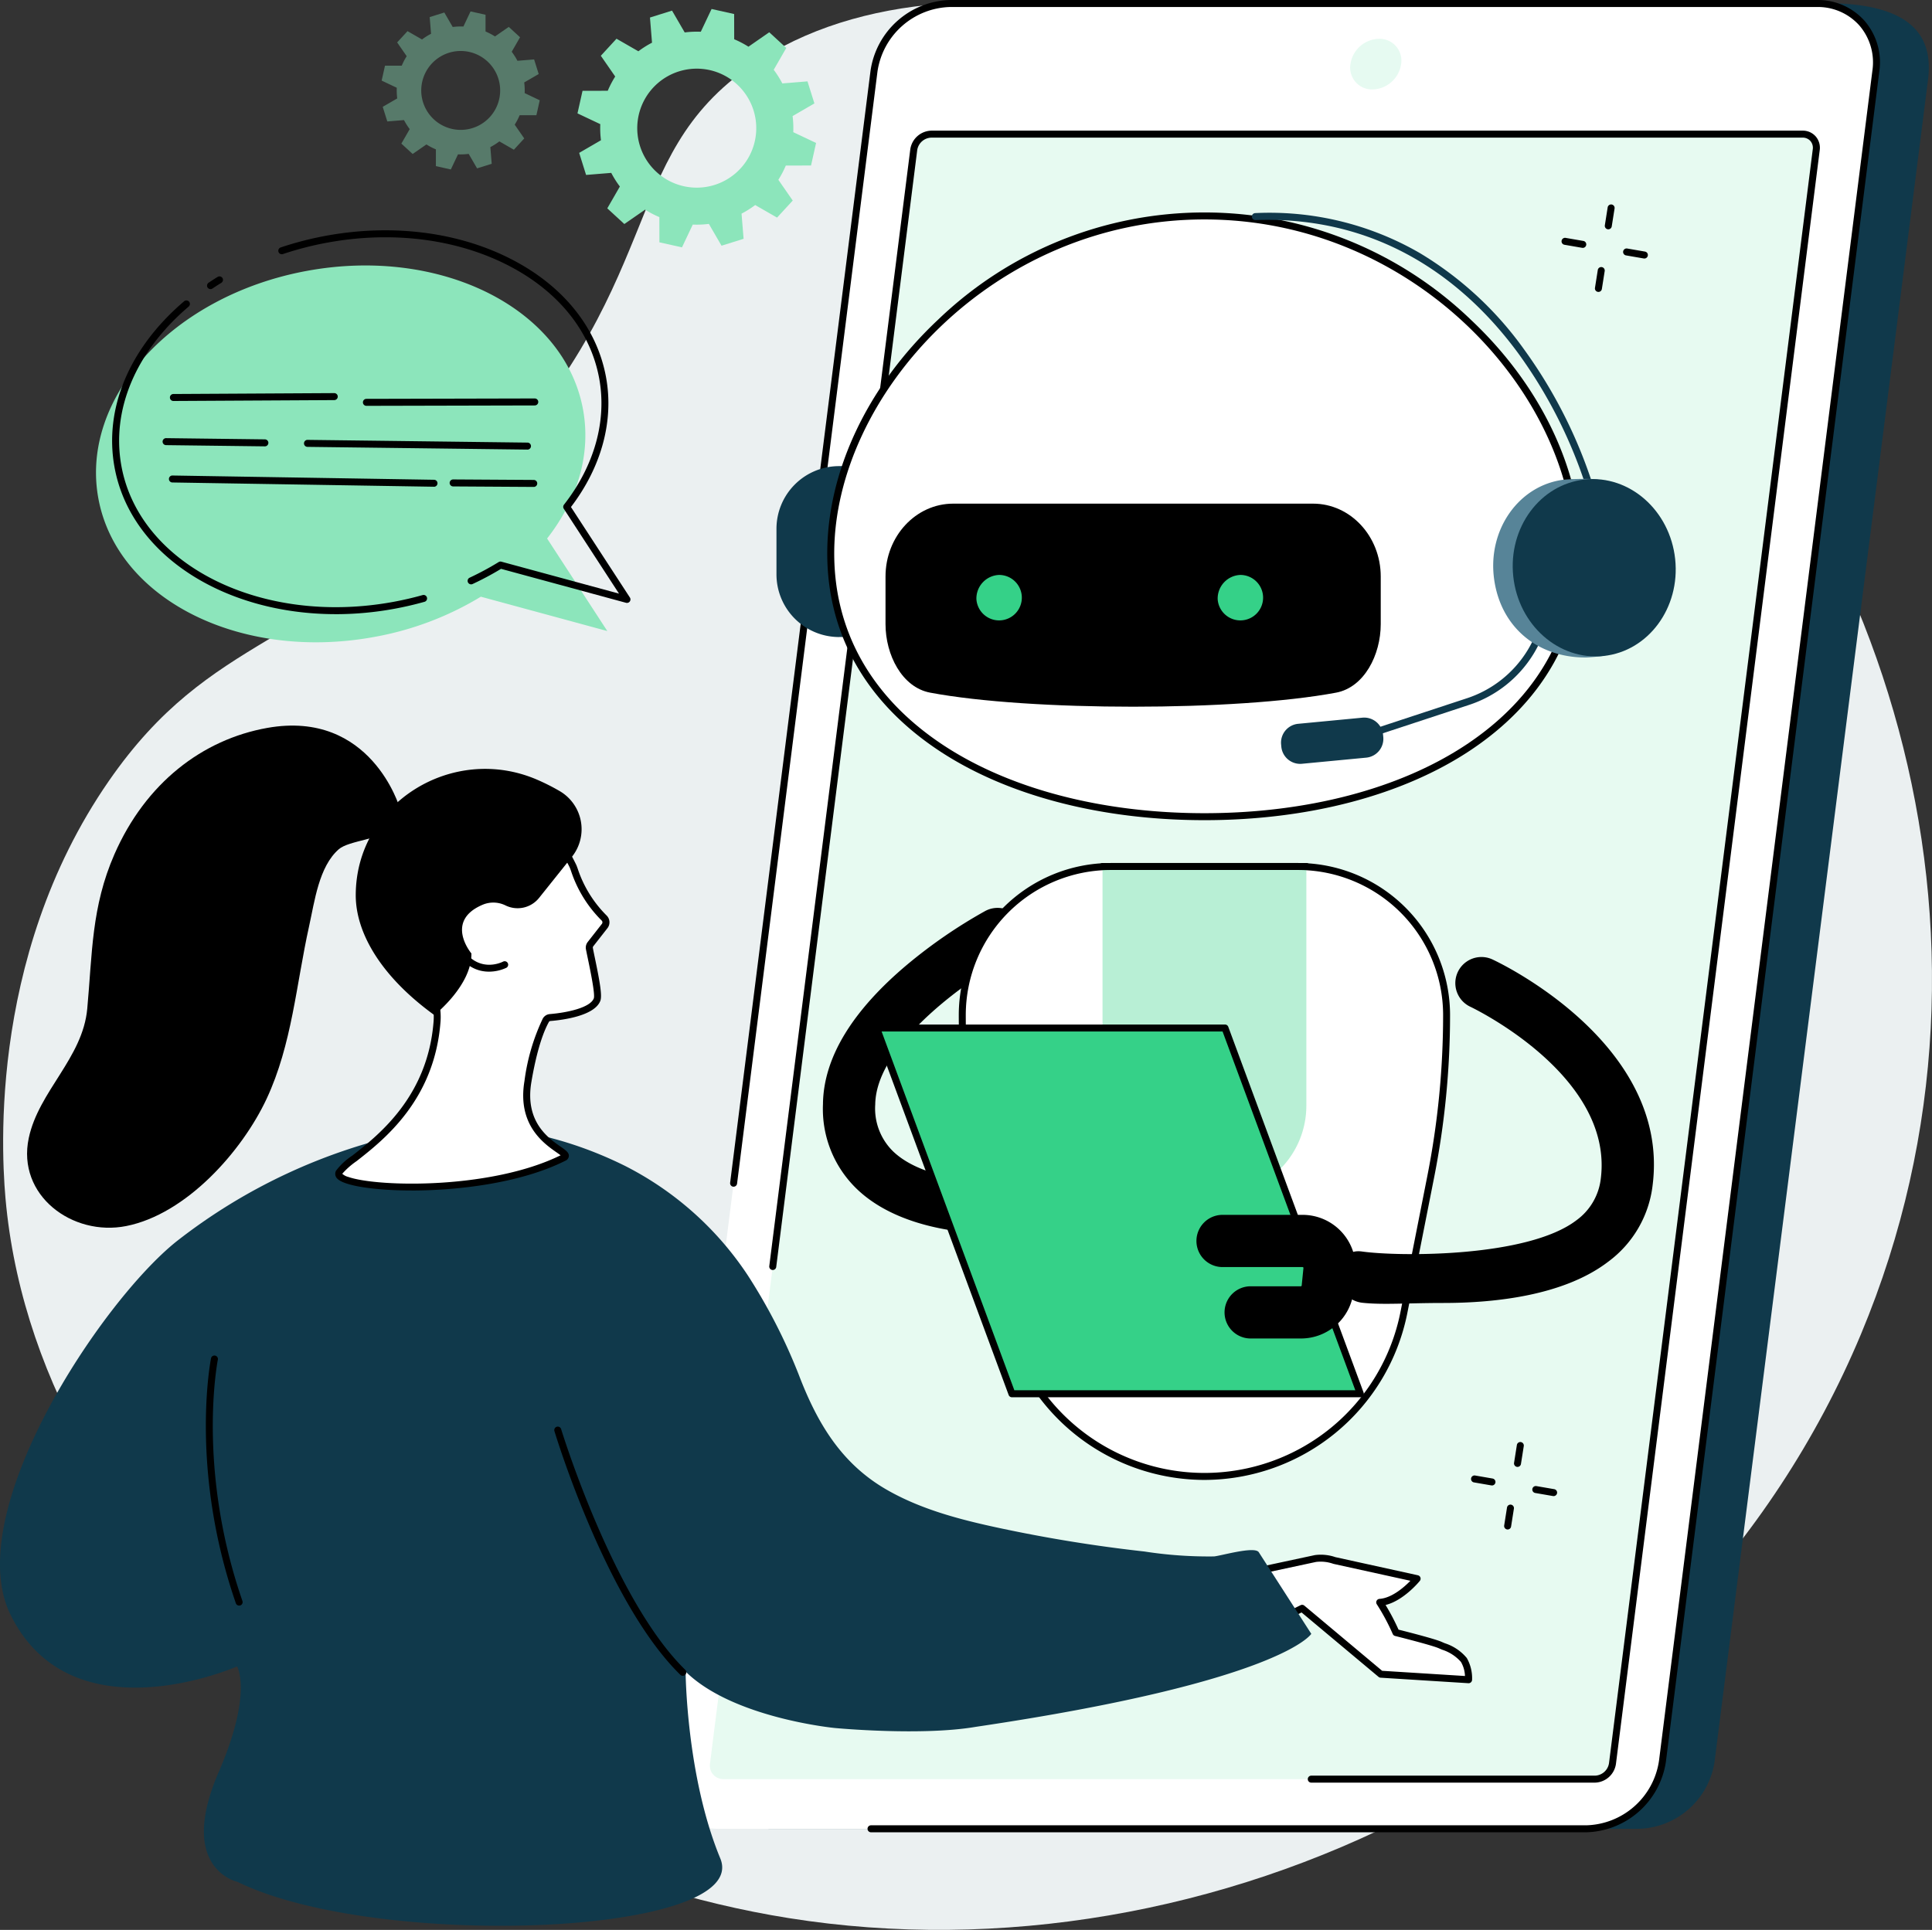 <svg id="Group_20350" data-name="Group 20350" xmlns="http://www.w3.org/2000/svg" xmlns:xlink="http://www.w3.org/1999/xlink" width="283.375" height="283.132" viewBox="0 0 283.375 283.132">
  <rect x="0" y="0" width="283.375" height="283.132" fill="#333333" stroke="none"/>
  <defs>
    <clipPath id="clip-path">
      <rect id="Rectangle_10454" data-name="Rectangle 10454" width="283.375" height="283.132" fill="none" opacity="0.4"/>
    </clipPath>
  </defs>
  <g id="Group_20349" data-name="Group 20349" clip-path="url(#clip-path)">
    <path id="Path_48453" data-name="Path 48453" d="M69.85,72.336C99.445,42.561,90.972,23.9,111.222,10.114,142.38-11.1,200.532,7.151,234.84,36.328c42.019,35.735,63.7,100.983,39,160.012-26.3,62.863-95.5,95.5-157.25,85.661C61.452,273.219,7.247,229.775,1.815,177.67c-.589-5.648-3.187-36.177,15.039-62.5,15.065-21.756,29.537-19.234,53-42.836" transform="translate(-0.888 -0.597)" fill="#ebf0f1"/>
    <path id="Path_48454" data-name="Path 48454" d="M72.158,114.812c19.629-3.611,37.755,5.483,40.485,20.313,1.222,6.636-.848,13.294-5.265,18.952l8.833,13.578-18.55-5.04a45.682,45.682,0,0,1-15.616,5.9c-19.629,3.611-37.755-5.483-40.485-20.313s10.969-29.78,30.6-33.391" transform="translate(-27.132 -75.074)" fill="#8ce5bb"/>
    <path id="Path_48455" data-name="Path 48455" d="M89.394,120.578a.512.512,0,0,1-.286-.938c.436-.293.883-.58,1.327-.855a.512.512,0,1,1,.538.872c-.434.268-.869.548-1.294.833a.51.51,0,0,1-.286.087" transform="translate(-58.512 -78.162)"/>
    <path id="Path_48456" data-name="Path 48456" d="M80.938,175.093c-16.327,0-30.079-8.654-32.448-21.519-1.584-8.606,2.127-17.489,10.183-24.37a.513.513,0,1,1,.666.779c-7.77,6.637-11.357,15.168-9.841,23.405,2.675,14.528,20.568,23.458,39.889,19.9,1.448-.267,2.891-.6,4.288-.995a.512.512,0,1,1,.278.986c-1.428.4-2.9.744-4.381,1.017a47.789,47.789,0,0,1-8.634.8" transform="translate(-31.685 -84.99)"/>
    <path id="Path_48457" data-name="Path 48457" d="M170.621,153.593a.5.5,0,0,1-.134-.018l-18.337-4.982a43.627,43.627,0,0,1-4.173,2.227.512.512,0,1,1-.433-.929A42.518,42.518,0,0,0,151.8,147.6a.512.512,0,0,1,.4-.058l17.253,4.687-8.1-12.452a.512.512,0,0,1,.026-.594c4.476-5.734,6.31-12.319,5.164-18.544-1.291-7.01-6.132-12.944-13.631-16.707-7.547-3.787-16.872-4.922-26.257-3.194a47.262,47.262,0,0,0-6.5,1.675.512.512,0,0,1-.326-.971,48.425,48.425,0,0,1,6.637-1.712c9.6-1.766,19.157-.6,26.9,3.287,7.794,3.911,12.83,10.1,14.18,17.437,1.18,6.411-.645,13.17-5.141,19.07L171.05,152.8a.512.512,0,0,1-.43.791" transform="translate(-78.66 -65.139)"/>
    <path id="Path_48458" data-name="Path 48458" d="M156.3,172.225a.512.512,0,0,1,0-1.025l24.692-.058h0a.512.512,0,0,1,0,1.025l-24.692.058Z" transform="translate(-102.556 -112.685)"/>
    <path id="Path_48459" data-name="Path 48459" d="M73.45,170a.512.512,0,0,1,0-1.025l23.593-.131h0a.512.512,0,0,1,0,1.025L73.453,170Z" transform="translate(-48.016 -111.171)"/>
    <path id="Path_48460" data-name="Path 48460" d="M163.282,190.362h-.007l-32.261-.4a.512.512,0,0,1,.006-1.025h.006l32.261.4a.512.512,0,0,1-.007,1.025" transform="translate(-85.916 -124.403)"/>
    <path id="Path_48461" data-name="Path 48461" d="M84.809,189.393H84.8l-14.484-.179a.512.512,0,0,1,.006-1.025h.006l14.484.179a.512.512,0,0,1-.006,1.025" transform="translate(-45.958 -123.909)"/>
    <path id="Path_48462" data-name="Path 48462" d="M205.358,207.023h0l-11.821-.073a.512.512,0,0,1,0-1.025h0l11.821.073a.512.512,0,0,1,0,1.025" transform="translate(-127.071 -135.587)"/>
    <path id="Path_48463" data-name="Path 48463" d="M111.38,205.874h-.009l-38.362-.625a.512.512,0,0,1-.5-.521.507.507,0,0,1,.521-.5l38.362.625a.512.512,0,0,1-.008,1.025" transform="translate(-47.732 -134.466)"/>
    <path id="Path_48464" data-name="Path 48464" d="M441.591,269.2H314.482a8.526,8.526,0,0,1-8.666-9.864l31.3-246.7a11.567,11.567,0,0,1,11.169-9.864L469.011,1.361c13.858,0,15.738,5.823,15.046,11.271l-31.3,246.7a11.567,11.567,0,0,1-11.169,9.864" transform="translate(-201.271 -0.896)" fill="#10394b"/>
    <path id="Path_48465" data-name="Path 48465" d="M419.206,269.289H292.1a8.554,8.554,0,0,1-8.666-9.914l31.3-247.959A11.587,11.587,0,0,1,325.9,1.5H453.007a8.554,8.554,0,0,1,8.667,9.914l-31.3,247.959a11.586,11.586,0,0,1-11.169,9.914" transform="translate(-186.535 -0.988)" fill="#fff"/>
    <path id="Path_48466" data-name="Path 48466" d="M304.748,296.664,334.632,59.9a2.675,2.675,0,0,1,2.578-2.289H465a1.975,1.975,0,0,1,2,2.289l-29.884,236.76a2.675,2.675,0,0,1-2.579,2.289H306.748a1.975,1.975,0,0,1-2-2.289" transform="translate(-200.608 -37.936)" fill="#35d188" opacity="0.12"/>
    <path id="Path_48467" data-name="Path 48467" d="M582.9,24.1a3.2,3.2,0,0,1-3.247-3.714,4.341,4.341,0,0,1,4.184-3.714,3.2,3.2,0,0,1,3.247,3.714A4.341,4.341,0,0,1,582.9,24.1" transform="translate(-381.577 -10.979)" fill="#e6faf1"/>
    <path id="Path_48468" data-name="Path 48468" d="M438.994,268.813H334.08a.512.512,0,1,1,0-1.025H438.994a11.074,11.074,0,0,0,10.661-9.466l31.3-247.959a8.3,8.3,0,0,0-1.92-6.636,8.163,8.163,0,0,0-6.238-2.7H345.687a11.074,11.074,0,0,0-10.66,9.466L314.432,173.65a.512.512,0,0,1-1.017-.128L334.009,10.363A12.127,12.127,0,0,1,345.687,0H472.8A9.177,9.177,0,0,1,479.8,3.049a9.306,9.306,0,0,1,2.168,7.442l-31.3,247.959a12.128,12.128,0,0,1-11.678,10.363" transform="translate(-206.323)"/>
    <path id="Path_48469" data-name="Path 48469" d="M451.316,298.477h-41.6a.512.512,0,1,1,0-1.025h41.6a2.152,2.152,0,0,0,2.07-1.84L483.27,58.852a1.526,1.526,0,0,0-.348-1.222,1.5,1.5,0,0,0-1.144-.49H353.986a2.152,2.152,0,0,0-2.07,1.841L331.233,222.842a.513.513,0,0,1-1.017-.128L350.9,58.852a3.206,3.206,0,0,1,3.087-2.737H481.778a2.508,2.508,0,0,1,1.913.837,2.538,2.538,0,0,1,.6,2.028L454.4,295.74a3.2,3.2,0,0,1-3.087,2.737" transform="translate(-217.384 -36.948)"/>
    <path id="Path_48470" data-name="Path 48470" d="M353.274,418.666V418.6c.13-6.711,4.286-13.552,12.352-20.331A73.974,73.974,0,0,1,377.08,390.4a3.83,3.83,0,1,1,3.612,6.756c-5.437,2.915-19.579,12.474-19.754,21.592v.041a8.8,8.8,0,0,0,2.618,6.879c4.329,4.157,13.109,4.6,16.127,4.419a3.83,3.83,0,1,1,.457,7.646c-.58.035-14.284.764-21.892-6.541a16.283,16.283,0,0,1-4.971-12.528" transform="translate(-232.564 -256.753)"/>
    <path id="Path_48471" data-name="Path 48471" d="M432.77,503.088l.372-22.681a3.831,3.831,0,0,1,7.662.125l-.372,22.681a3.831,3.831,0,0,1-7.662-.125" transform="translate(-284.899 -313.833)" fill="#5479f7"/>
    <path id="Path_48472" data-name="Path 48472" d="M342.513,225.27h.687a1.737,1.737,0,0,0,1.738-1.737v-21.6A1.737,1.737,0,0,0,343.2,200.2h-.687a9.2,9.2,0,0,0-9.2,9.2v6.678a9.2,9.2,0,0,0,9.2,9.2" transform="translate(-219.425 -131.817)" fill="#10394b"/>
    <path id="Path_48473" data-name="Path 48473" d="M668.355,229.939H666.72V207.29h1.635a9.988,9.988,0,0,1,9.989,9.986v2.677a9.988,9.988,0,0,1-9.989,9.986" transform="translate(-438.912 -136.485)" fill="#fff"/>
    <path id="Path_48474" data-name="Path 48474" d="M667.367,229.463h-1.635a.513.513,0,0,1-.513-.512V206.3a.513.513,0,0,1,.513-.512h1.635a10.512,10.512,0,0,1,10.5,10.5v2.677a10.512,10.512,0,0,1-10.5,10.5m-1.123-1.025h1.123a9.486,9.486,0,0,0,9.477-9.473v-2.677a9.486,9.486,0,0,0-9.477-9.474h-1.123Z" transform="translate(-437.924 -135.498)"/>
    <path id="Path_48475" data-name="Path 48475" d="M466.236,142.264c0-24.337-24.539-49.512-54.81-49.512s-54.81,25.175-54.81,49.512,24.539,38.621,54.81,38.621,54.81-14.284,54.81-38.621" transform="translate(-234.767 -61.07)" fill="#fff"/>
    <path id="Path_48476" data-name="Path 48476" d="M410.439,180.409c-15.243,0-29.107-3.647-39.041-10.27-10.652-7.1-16.282-17.082-16.282-28.863,0-12.07,5.91-24.556,16.215-34.255a56.378,56.378,0,0,1,78.215,0c10.3,9.7,16.215,22.185,16.215,34.255,0,11.78-5.63,21.761-16.282,28.863-9.933,6.623-23.8,10.27-39.04,10.27m0-88.133c-31.077,0-54.3,25.869-54.3,49,0,11.422,5.472,21.108,15.825,28.01,9.767,6.511,23.43,10.1,38.472,10.1s28.705-3.587,38.472-10.1c10.353-6.9,15.825-16.588,15.825-28.01,0-23.13-23.221-49-54.3-49" transform="translate(-233.779 -60.083)"/>
    <path id="Path_48477" data-name="Path 48477" d="M434.864,372.177h27.457a21.787,21.787,0,0,1,21.791,21.783,122.2,122.2,0,0,1-2.316,23.675l-3.948,19.986a29.823,29.823,0,0,1-58.512,0l-3.947-19.986a122.167,122.167,0,0,1-2.316-23.675,21.787,21.787,0,0,1,21.791-21.783" transform="translate(-271.932 -245.052)" fill="#fff"/>
    <path id="Path_48478" data-name="Path 48478" d="M447.606,461.184a30.4,30.4,0,0,1-29.759-24.449L413.9,416.748a123,123,0,0,1-2.325-23.775,22.324,22.324,0,0,1,22.3-22.3h27.457a22.324,22.324,0,0,1,22.3,22.3,122.975,122.975,0,0,1-2.325,23.775l-3.948,19.986a30.4,30.4,0,0,1-29.759,24.449M433.877,371.7A21.3,21.3,0,0,0,412.6,392.973a121.922,121.922,0,0,0,2.306,23.576l3.948,19.986a29.31,29.31,0,0,0,57.506,0l3.948-19.986a121.949,121.949,0,0,0,2.306-23.576A21.3,21.3,0,0,0,461.334,371.7Z" transform="translate(-270.946 -244.065)"/>
    <path id="Path_48479" data-name="Path 48479" d="M486.464,420.443H490a13.177,13.177,0,0,0,13.179-13.175v-35.09H473.285v35.09a13.177,13.177,0,0,0,13.179,13.175" transform="translate(-311.571 -245.052)" fill="#35d188" opacity="0.35"/>
    <path id="Path_48480" data-name="Path 48480" d="M502.189,371.7H472.3a.512.512,0,1,1,0-1.025h29.892a.512.512,0,1,1,0,1.025" transform="translate(-310.583 -244.065)"/>
    <path id="Path_48481" data-name="Path 48481" d="M390.053,216.321h52.78c5.483,0,9.928,4.788,9.928,10.695v6.977c0,4.5-2.405,9.279-6.553,10.058-14.627,2.747-44.9,2.747-59.53,0-4.148-.779-6.553-5.553-6.553-10.058v-6.977c0-5.906,4.445-10.695,9.928-10.695" transform="translate(-250.242 -142.432)"/>
    <path id="Path_48482" data-name="Path 48482" d="M522.713,250.523a3.335,3.335,0,1,0,3.326-3.583,3.462,3.462,0,0,0-3.326,3.583" transform="translate(-344.11 -162.592)" fill="#35d188"/>
    <path id="Path_48483" data-name="Path 48483" d="M419.145,250.523a3.335,3.335,0,1,0,3.326-3.583,3.462,3.462,0,0,0-3.326,3.583" transform="translate(-275.93 -162.592)" fill="#35d188"/>
    <path id="Path_48484" data-name="Path 48484" d="M579.773,255.078a.512.512,0,0,1-.16-1l16.852-5.546a16.44,16.44,0,0,0,11.146-18.157l-1.214-7.922a.512.512,0,0,1,1.013-.155l1.213,7.922a17.461,17.461,0,0,1-11.838,19.286l-16.852,5.546a.523.523,0,0,1-.16.025" transform="translate(-381.336 -146.081)" fill="#10394b"/>
    <path id="Path_48485" data-name="Path 48485" d="M587.273,133.16a.513.513,0,0,1-.5-.381,69.832,69.832,0,0,0-10.28-20.7c-6.825-9.321-19.052-20.294-38.578-19.595a.518.518,0,0,1-.53-.494.512.512,0,0,1,.494-.53,43.993,43.993,0,0,1,24.127,5.854A51.058,51.058,0,0,1,577.345,111.5a70.914,70.914,0,0,1,10.424,21.018.512.512,0,0,1-.5.644" transform="translate(-353.772 -60.197)" fill="#10394b"/>
    <path id="Path_48486" data-name="Path 48486" d="M641.094,220.212c-.9-7.133,3.669-13.587,10.212-14.414a40.439,40.439,0,0,1,4.076-.112c5.677.381,8.6,5.178,9.406,11.529.867,6.849-1.744,13.249-7.87,14.466-.254.051-2.068.2-2.331.2-7.171.024-12.59-4.533-13.493-11.666" transform="translate(-421.967 -135.419)" fill="#578498"/>
    <path id="Path_48487" data-name="Path 48487" d="M649.44,220.046c-.763-7.149,3.935-13.513,10.492-14.212s12.493,4.53,13.256,11.679-3.935,13.513-10.493,14.212S650.2,227.2,649.44,220.046" transform="translate(-427.483 -135.486)" fill="#10394b"/>
    <path id="Path_48488" data-name="Path 48488" d="M562.4,314.1l-9.434.9a2.778,2.778,0,0,1-3.02-2.5l-.033-.346a2.778,2.778,0,0,1,2.5-3.019l9.434-.9a2.779,2.779,0,0,1,3.02,2.5l.033.346a2.778,2.778,0,0,1-2.5,3.019" transform="translate(-362.008 -202.946)" fill="#10394b"/>
    <path id="Path_48489" data-name="Path 48489" d="M396.139,495.2h51.1l-19.85-53.661h-51.1Z" transform="translate(-247.717 -290.723)" fill="#35d188"/>
    <path id="Path_48490" data-name="Path 48490" d="M446.256,494.728h-51.1a.513.513,0,0,1-.481-.334l-19.85-53.661a.513.513,0,0,1,.481-.69h51.1a.513.513,0,0,1,.481.335l19.85,53.661a.513.513,0,0,1-.481.69M395.509,493.7H445.52l-19.471-52.637H376.038Z" transform="translate(-246.73 -289.736)"/>
    <path id="Path_48491" data-name="Path 48491" d="M589.983,461.8c7.507,0,17.663-1.068,24.173-6.058a16.3,16.3,0,0,0,6.515-11.285c2.562-20.707-22.435-32.559-23.5-33.054a3.83,3.83,0,0,0-3.231,6.946c.21.1,21,10.005,19.126,25.168a8.78,8.78,0,0,1-3.572,6.146c-7.158,5.486-26.036,5.348-31.446,4.588-2.095-.295-3.122,1.093-3.417,3.188a3.906,3.906,0,0,0,3.417,4.327c3.036.334,6.59.034,11.935.034" transform="translate(-378.266 -270.643)"/>
    <path id="Path_48492" data-name="Path 48492" d="M521.544,539.93H528.9a7.766,7.766,0,0,0,7.753-7.014l.256-2.56a7.79,7.79,0,0,0-7.753-8.564H517.421a3.83,3.83,0,1,0,0,7.66h11.737a.129.129,0,0,1,.128.142l-.256,2.56a.129.129,0,0,1-.128.117h-7.358a3.83,3.83,0,1,0,0,7.66" transform="translate(-338.104 -343.562)"/>
    <path id="Path_48493" data-name="Path 48493" d="M248.15,24.963l1.014,3.235,3.692-.3a14.026,14.026,0,0,0,1.263,2L252.275,33.1l2.5,2.3,3.047-2.108a14.188,14.188,0,0,0,2.091,1.093l.007,3.7,3.31.74,1.582-3.343a14.061,14.061,0,0,0,2.361-.1l1.858,3.2,3.236-1.014-.3-3.691a14.061,14.061,0,0,0,2-1.262l3.208,1.843,2.3-2.5-2.109-3.046a14.224,14.224,0,0,0,1.093-2.09l3.7-.007.74-3.309-3.345-1.581a14.052,14.052,0,0,0-.1-2.36l3.2-1.857-1.014-3.235-3.692.3a14.047,14.047,0,0,0-1.263-2l1.844-3.206-2.5-2.3L272.98,9.385a14.249,14.249,0,0,0-2.091-1.093l-.007-3.7-3.31-.74L265.99,7.192a14.1,14.1,0,0,0-2.361.1l-1.858-3.2-3.236,1.014.3,3.69a14.067,14.067,0,0,0-2,1.262l-3.208-1.843-2.3,2.5,2.109,3.045a14.26,14.26,0,0,0-1.093,2.091l-3.7.007-.74,3.309,3.345,1.581a14.012,14.012,0,0,0,.1,2.36Zm14.638-11.956a8.728,8.728,0,1,1-5.72,10.938,8.731,8.731,0,0,1,5.72-10.938" transform="translate(-163.201 -2.534)" fill="#8ce5bb"/>
    <path id="Path_48494" data-name="Path 48494" d="M163.978,18.893l.672,2.145,2.449-.2a9.31,9.31,0,0,0,.837,1.324l-1.223,2.126,1.656,1.522,2.02-1.4a9.44,9.44,0,0,0,1.387.725l0,2.457,2.195.49,1.049-2.217a9.313,9.313,0,0,0,1.566-.068l1.232,2.124,2.146-.672-.2-2.448a9.325,9.325,0,0,0,1.324-.837l2.127,1.222,1.522-1.655-1.4-2.02a9.45,9.45,0,0,0,.725-1.386l2.457,0,.491-2.194L184.8,16.879a9.338,9.338,0,0,0-.068-1.565l2.125-1.232-.673-2.145-2.448.2a9.311,9.311,0,0,0-.837-1.324l1.223-2.126-1.655-1.522-2.02,1.4a9.442,9.442,0,0,0-1.387-.725l0-2.456-2.2-.49-1.049,2.217a9.311,9.311,0,0,0-1.566.068l-1.232-2.125-2.146.673.2,2.447a9.339,9.339,0,0,0-1.324.837l-2.127-1.222-1.522,1.655,1.4,2.02a9.451,9.451,0,0,0-.725,1.387l-2.457,0-.491,2.194,2.218,1.049a9.34,9.34,0,0,0,.068,1.565Zm9.708-7.929a5.788,5.788,0,1,1-3.793,7.254,5.79,5.79,0,0,1,3.793-7.254" transform="translate(-107.843 -3.22)" fill="#8ce5bb" opacity="0.4"/>
    <path id="Path_48495" data-name="Path 48495" d="M689.406,91.462a.532.532,0,0,1-.08-.006.512.512,0,0,1-.427-.586l.414-2.624a.512.512,0,0,1,1.012.16l-.414,2.624a.512.512,0,0,1-.505.433" transform="translate(-453.509 -57.819)"/>
    <path id="Path_48496" data-name="Path 48496" d="M685.167,118.349a.491.491,0,0,1-.08-.007.512.512,0,0,1-.427-.585l.414-2.624a.512.512,0,0,1,1.012.16l-.414,2.624a.512.512,0,0,1-.505.433" transform="translate(-450.719 -75.522)"/>
    <path id="Path_48497" data-name="Path 48497" d="M673.484,103.632a.555.555,0,0,1-.088-.007l-2.58-.446a.513.513,0,1,1,.175-1.01l2.58.446a.513.513,0,0,1-.087,1.018" transform="translate(-441.329 -67.266)"/>
    <path id="Path_48498" data-name="Path 48498" d="M699.91,108.2a.552.552,0,0,1-.088-.007l-2.58-.446a.513.513,0,1,1,.175-1.01l2.58.446a.512.512,0,0,1-.087,1.017" transform="translate(-458.725 -70.274)"/>
    <path id="Path_48499" data-name="Path 48499" d="M650.43,623.015a.492.492,0,0,1-.081-.006.512.512,0,0,1-.426-.585l.414-2.624a.512.512,0,0,1,1.012.159l-.414,2.624a.512.512,0,0,1-.505.433" transform="translate(-427.85 -407.808)"/>
    <path id="Path_48500" data-name="Path 48500" d="M646.191,649.9a.485.485,0,0,1-.08-.007.512.512,0,0,1-.426-.585l.414-2.624a.512.512,0,0,1,1.012.16l-.414,2.624a.512.512,0,0,1-.505.433" transform="translate(-425.06 -425.511)"/>
    <path id="Path_48501" data-name="Path 48501" d="M634.507,635.184a.564.564,0,0,1-.088-.007l-2.58-.446a.513.513,0,0,1,.175-1.01l2.58.446a.513.513,0,0,1-.087,1.018" transform="translate(-415.67 -417.254)"/>
    <path id="Path_48502" data-name="Path 48502" d="M660.933,639.753a.55.55,0,0,1-.088-.007l-2.58-.446a.513.513,0,1,1,.175-1.01l2.58.445a.512.512,0,0,1-.087,1.018" transform="translate(-433.066 -420.263)"/>
    <path id="Path_48503" data-name="Path 48503" d="M520.083,669.307a6.039,6.039,0,0,1,2.785.29L535,672.265s-2.678,3.289-5.469,3.477a31.363,31.363,0,0,1,2.377,4.434s5.374,1.333,6.482,1.825,2.7,1.033,3.475,2.187a5.5,5.5,0,0,1,.688,2.9l-12.871-.809-11.552-9.668-21.2,10.513.942-13.056Z" transform="translate(-327.137 -440.655)" fill="#fff"/>
    <path id="Path_48504" data-name="Path 48504" d="M495.944,686.65a.513.513,0,0,1-.511-.549l.942-13.056a.512.512,0,0,1,.4-.464l22.21-4.761.036-.007a6.565,6.565,0,0,1,2.993.3l12.1,2.661a.512.512,0,0,1,.287.824c-.1.128-2.374,2.883-5.023,3.536a32.351,32.351,0,0,1,1.9,3.616c1.084.272,5.31,1.344,6.32,1.793.151.068.312.136.479.206a6.942,6.942,0,0,1,3.214,2.164,5.981,5.981,0,0,1,.775,3.212.513.513,0,0,1-.544.485l-12.871-.809a.516.516,0,0,1-.3-.119l-11.295-9.453-20.9,10.364a.511.511,0,0,1-.228.054m32.947-1.858,12.149.763a4.384,4.384,0,0,0-.592-2.068,6.2,6.2,0,0,0-2.763-1.792c-.172-.073-.338-.143-.494-.213-.876-.389-4.915-1.428-6.4-1.8a.513.513,0,0,1-.35-.3,31.139,31.139,0,0,0-2.335-4.353.512.512,0,0,1,.4-.789c1.815-.122,3.631-1.734,4.529-2.655l-11.263-2.477-.052-.014a5.562,5.562,0,0,0-2.534-.271L497.369,673.5l-.85,11.778,20.392-10.114a.513.513,0,0,1,.557.066Z" transform="translate(-326.15 -439.668)"/>
    <path id="Path_48505" data-name="Path 48505" d="M192.332,558.373l-7.7-11.972c-.605-.941-5.659.561-6.594.616a61.644,61.644,0,0,1-10.178-.722q-10.7-1.186-21.248-3.438c-5.732-1.225-11.5-2.716-16.577-5.641-6.687-3.851-10.2-9.851-12.874-16.851a82.02,82.02,0,0,0-7.458-14.554,47.191,47.191,0,0,0-18.048-16.1c-9.57-4.746-20.7-7.038-31.3-4.923a83.405,83.405,0,0,0-34.451,16C14.773,509.67-5.788,540.647,1.543,555.563c8.99,18.293,33.226,7.591,33.226,7.591s2.353,3.841-2.7,15.518c-6.142,14.187,2.758,16.085,2.758,16.085,20.688,10.111,75.492,7.851,70.819-3.44-5-12.087-5.086-27.408-5.086-27.408,6.914,6.835,21.891,8.28,21.891,8.28s12.642,1.2,20.672-.171c44.931-6.661,49.212-13.646,49.212-13.646" transform="translate(0 -318.675)" fill="#10394b"/>
    <path id="Path_48506" data-name="Path 48506" d="M93.252,618.828a.513.513,0,0,1-.485-.345c-6.849-19.81-3.668-35.813-3.635-35.972a.512.512,0,0,1,1,.207c-.032.157-3.152,15.9,3.6,35.431a.512.512,0,0,1-.485.68" transform="translate(-58.173 -383.272)"/>
    <path id="Path_48507" data-name="Path 48507" d="M256.783,649.286a.511.511,0,0,1-.358-.146c-10.707-10.452-18.16-34.731-18.472-35.759a.513.513,0,0,1,.981-.3c.076.249,7.69,25.056,18.207,35.324a.512.512,0,0,1-.358.879" transform="translate(-156.634 -403.431)"/>
    <path id="Path_48508" data-name="Path 48508" d="M167.765,344.483a11.673,11.673,0,0,1,10.021,5.829c.962,1.656,1.835,3.2,2.012,3.635a18.6,18.6,0,0,0,4.538,7.544.884.884,0,0,1,.088,1.175l-2.082,2.662a.82.82,0,0,0-.163.647c.248,1.42,1.488,6.573,1.121,7.5-.777,1.97-5.491,2.5-6.887,2.621a.782.782,0,0,0-.623.4c-.453.817-1.648,3.157-2.628,9-1.494,8.9,6.989,10.28,5.261,11.152-12.053,6.082-34.247,4.7-32.96,2.169,1.059-2.081,13.237-7.466,14.37-22.1.707-9.125-12.076-9.875-2.865-27.245,2.141-4.037,6.775-5.005,10.8-4.986" transform="translate(-95.726 -226.817)" fill="#fff"/>
    <path id="Path_48509" data-name="Path 48509" d="M155.115,400.482c-5.521,0-9.872-.7-10.873-1.705a.977.977,0,0,1-.226-1.183,9.429,9.429,0,0,1,2.394-2.225c3.868-3.028,11.069-8.666,11.922-19.682.244-3.151-1.238-5.28-2.807-7.534-2.809-4.036-5.993-8.611,0-19.911,1.825-3.442,5.675-5.259,11.137-5.259h.115a12.223,12.223,0,0,1,10.462,6.084,39.383,39.383,0,0,1,2.044,3.7c.054.134.117.308.192.517a17.337,17.337,0,0,0,4.232,6.855,1.4,1.4,0,0,1,.131,1.855l-2.082,2.662a.307.307,0,0,0-.062.244c.055.315.163.835.289,1.437.759,3.634,1.091,5.613.8,6.34-.86,2.179-5.406,2.785-7.322,2.944a.271.271,0,0,0-.217.136c-1.29,2.328-2.11,6.089-2.571,8.832-.972,5.786,2.446,8.175,4.283,9.459.782.546,1.254.876,1.217,1.4a.813.813,0,0,1-.513.67c-6.338,3.2-15.42,4.368-22.55,4.368m-10.169-2.452a2.051,2.051,0,0,0,.874.46c4.333,1.509,20.924,1.852,31.147-3.173-.165-.129-.394-.289-.593-.428-1.878-1.313-5.786-4.044-4.707-10.468a30.265,30.265,0,0,1,2.685-9.159,1.294,1.294,0,0,1,1.029-.661c2.645-.22,5.922-.954,6.453-2.3.224-.588-.531-4.209-.854-5.756-.127-.611-.237-1.139-.3-1.47a1.334,1.334,0,0,1,.264-1.051l2.082-2.662a.37.37,0,0,0-.045-.495,18.3,18.3,0,0,1-4.476-7.238c-.07-.194-.127-.355-.177-.479-.08-.2-.445-.925-1.98-3.57a11.2,11.2,0,0,0-9.58-5.574h-.107c-3.555,0-8.173.827-10.235,4.714-5.7,10.748-2.834,14.865-.063,18.846,1.6,2.3,3.259,4.683,2.987,8.2-.888,11.466-8.32,17.284-12.312,20.41a11.342,11.342,0,0,0-2.1,1.854" transform="translate(-94.736 -225.829)"/>
    <path id="Path_48510" data-name="Path 48510" d="M179.6,349.175l4.822-6.033a6.481,6.481,0,0,0-1.815-9.65,30.736,30.736,0,0,0-3.31-1.668c-12.383-5.33-26.571,3.467-26.585,16.945-.006,5.516,3.684,11.912,11.525,17.595,0,0,5.51-4.344,5.44-9.042,0,0-4-4.742,1.636-7.142a4.04,4.04,0,0,1,3.361.094,4.028,4.028,0,0,0,4.926-1.1" transform="translate(-100.533 -217.443)"/>
    <path id="Path_48511" data-name="Path 48511" d="M199.828,409.027c-1.6,0-3.648-.683-5.17-3.559a.512.512,0,0,1,.906-.479c2.4,4.538,6.17,2.65,6.329,2.567a.512.512,0,0,1,.476.908,6.069,6.069,0,0,1-2.542.563" transform="translate(-128.108 -266.477)"/>
    <path id="Path_48512" data-name="Path 48512" d="M66.288,323.73s-4.182-14.461-19.438-11.739c-9.524,1.7-17.842,8.1-22.412,18.538-3.381,7.725-3.241,14.563-3.985,22.661-.665,7.243-7.118,12.081-8.579,18.969-1.784,8.41,6.4,14.475,14.292,12.912,8.812-1.746,16.987-10.954,20.595-18.67,3.728-7.974,4.344-16.832,6.23-25.317.817-3.676,1.435-8.752,4.362-11.3,1.5-1.307,6.446-1.451,7.3-3.034l1.634-3.022" transform="translate(-7.655 -205.199)"/>
  </g>
</svg>
